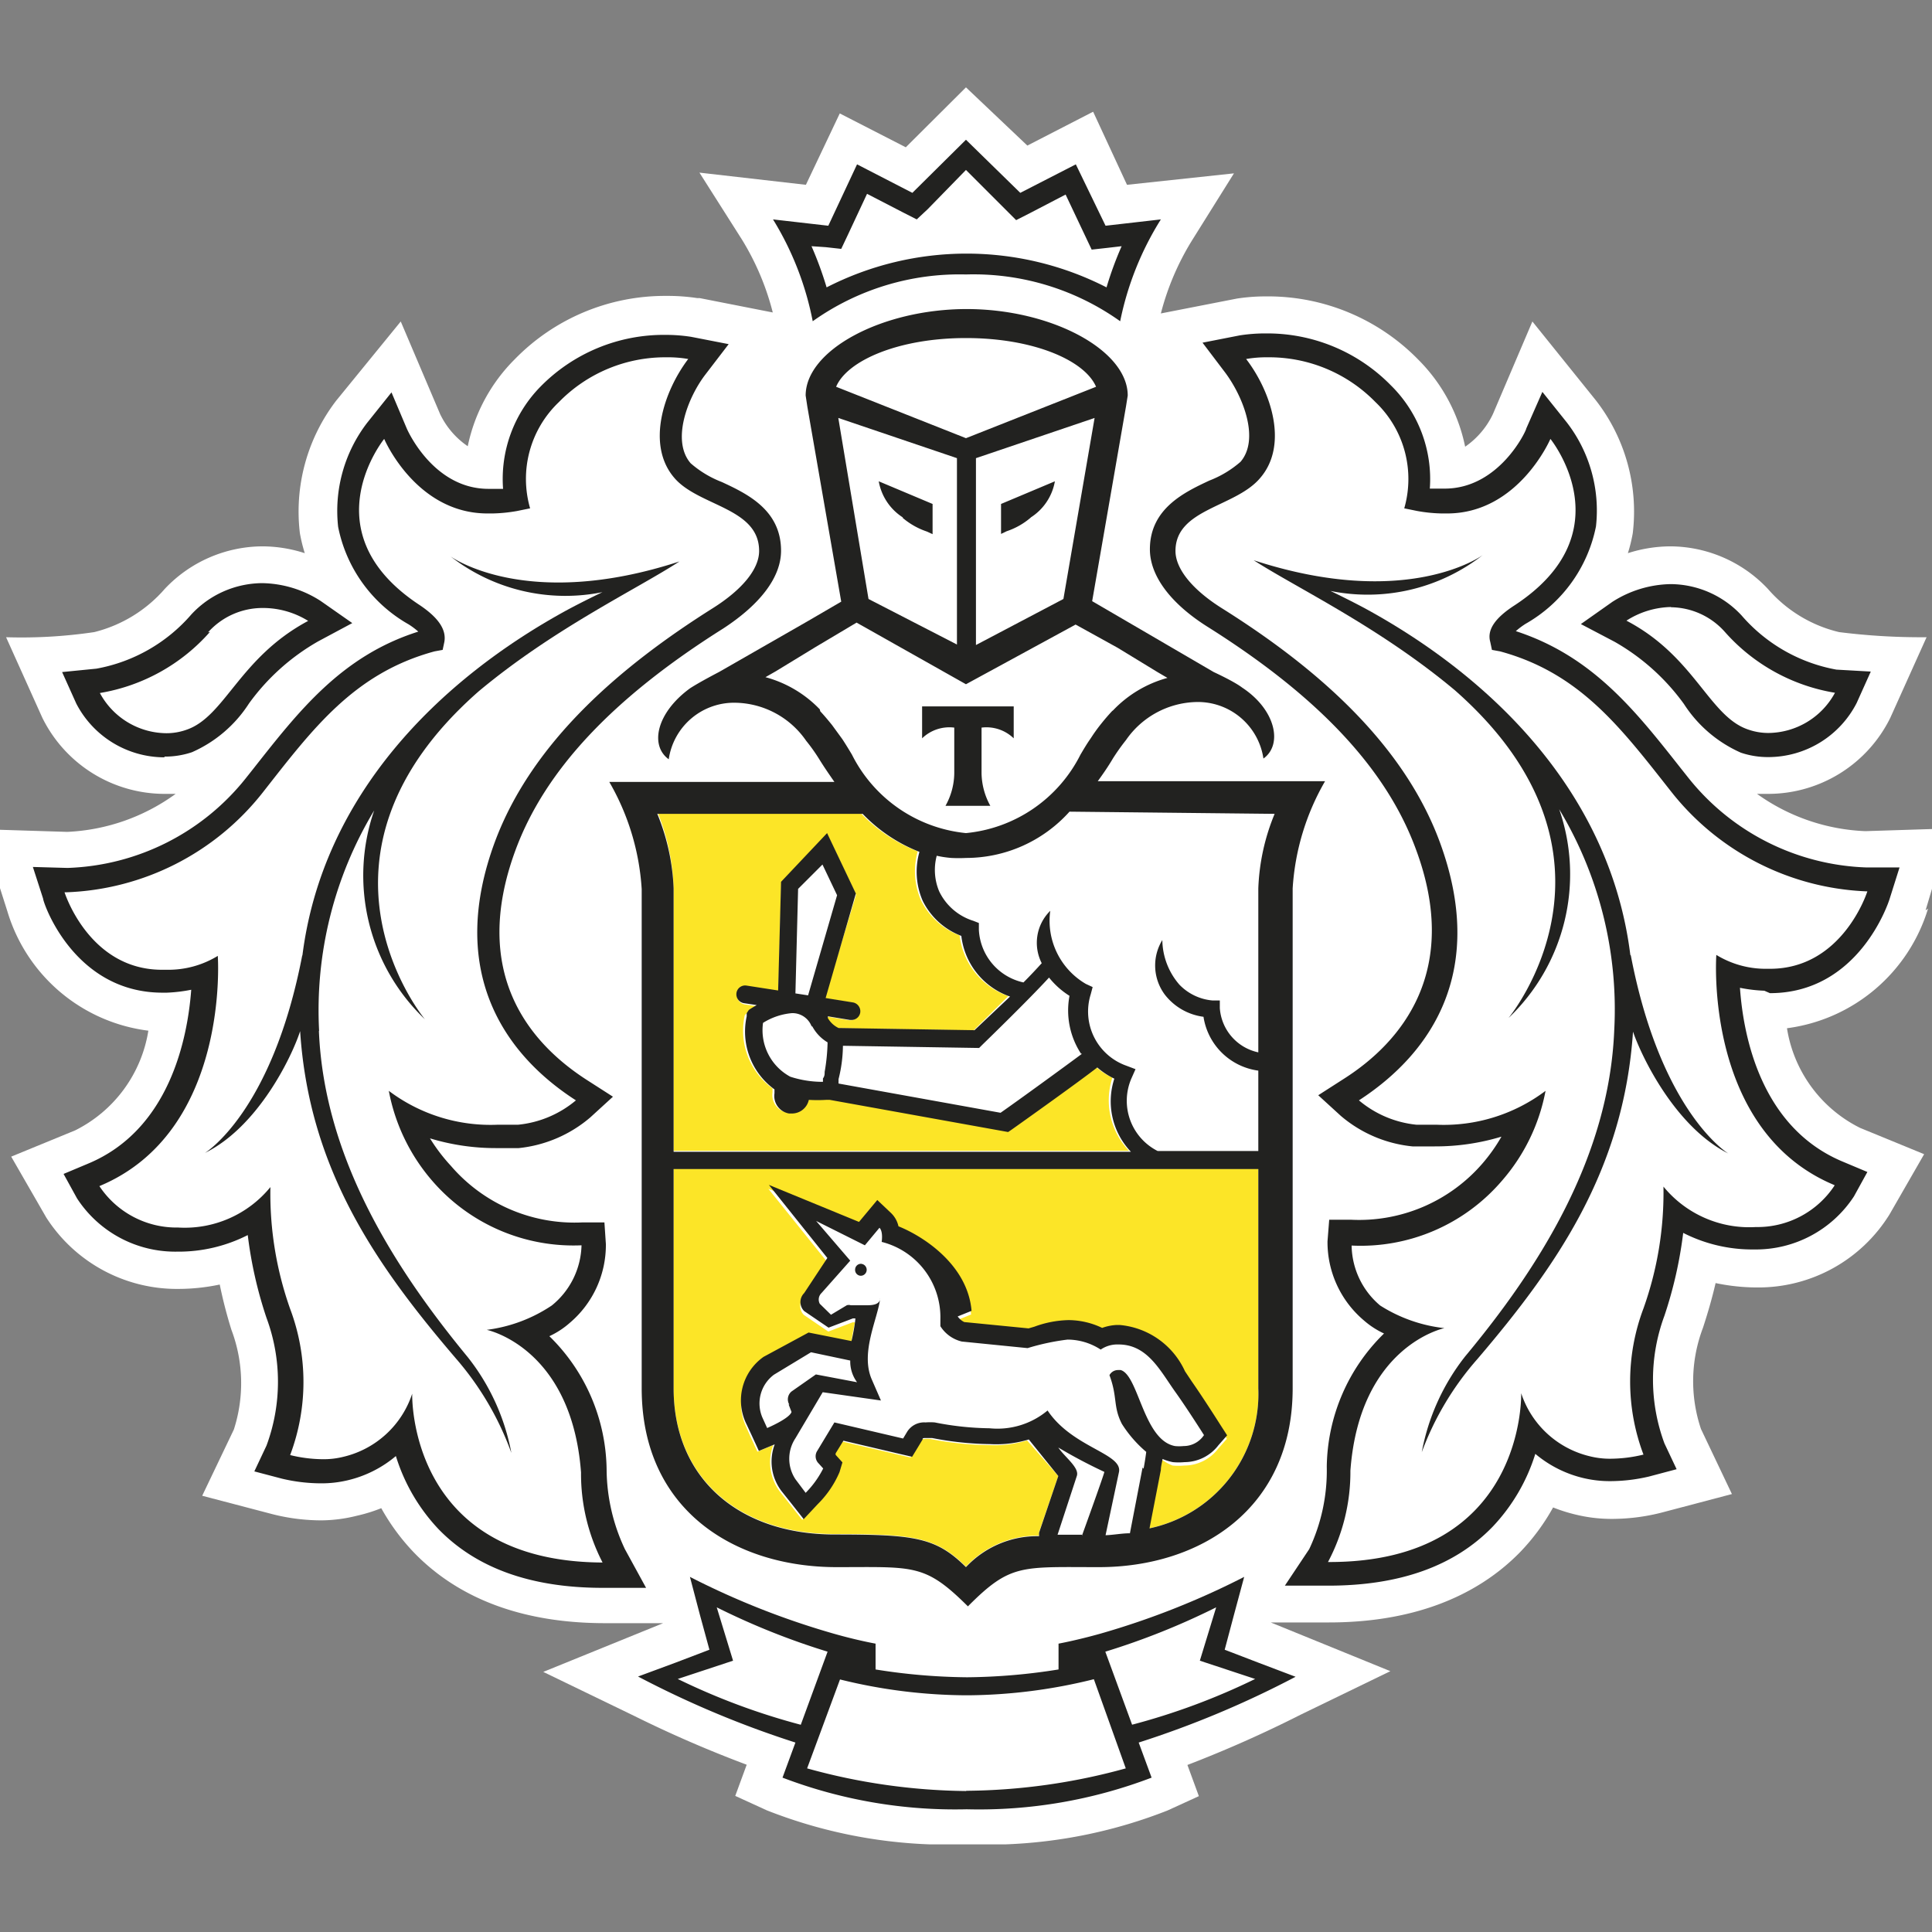 <?xml version="1.0" encoding="UTF-8" standalone="no"?>
<svg
   xmlns:dc="http://purl.org/dc/elements/1.1/"
   xmlns:cc="http://creativecommons.org/ns#"
   xmlns:rdf="http://www.w3.org/1999/02/22-rdf-syntax-ns#"
   xmlns:svg="http://www.w3.org/2000/svg"
   xmlns="http://www.w3.org/2000/svg"
   xmlns:sodipodi="http://sodipodi.sourceforge.net/DTD/sodipodi-0.dtd"
   xmlns:inkscape="http://www.inkscape.org/namespaces/inkscape"
   id="Layer_1"
   data-name="Layer 1"
   viewBox="0 0 100 100"
   version="1.1"
   sodipodi:docname="tinkoff.svg"
   width="100"
   height="100"
   inkscape:version="0.92.4 (5da689c313, 2019-01-14)">
  <rect x="0" y="0" width="100" height="100" fill="#808080" stroke="none"/>
  <sodipodi:namedview
     pagecolor="#ffffff"
     bordercolor="#666666"
     borderopacity="1"
     objecttolerance="10"
     gridtolerance="10"
     guidetolerance="10"
     inkscape:pageopacity="0"
     inkscape:pageshadow="2"
     inkscape:window-width="1920"
     inkscape:window-height="1016"
     id="namedview93"
     showgrid="false"
     inkscape:zoom="2.0838852"
     inkscape:cx="75.029999"
     inkscape:cy="-57.983978"
     inkscape:window-x="0"
     inkscape:window-y="27"
     inkscape:window-maximized="1"
     inkscape:current-layer="Layer_1" />
  <defs
     id="defs4">
    <style
       id="style2">.cls-1{fill:#222220;}.cls-2{fill:#fff;}.cls-3{fill:#fce527;}</style>
  </defs>
  <title
     id="title6">14</title>
  <g
     id="g937"
     style="opacity:1"
     transform="matrix(1.261,0,0,1.261,-44.577,21.23)">
    <path
       style="fill:#ffffff"
       inkscape:connector-curvature="0"
       id="path22"
       d="m 114.39,20.53 1,-3.36 -3.47,0.11 a 8.18,8.18 0 0 1 -4.45,-1.53 c 0.16,0 0.31,0 0.47,0 a 5.59,5.59 0 0 0 5,-3.12 l 1.49,-3.31 a 26.89,26.89 0 0 1 -3.59,-0.21 5.56,5.56 0 0 1 -2.92,-1.77 5.53,5.53 0 0 0 -4,-1.75 5.77,5.77 0 0 0 -1.75,0.28 6.44,6.44 0 0 0 0.2,-0.82 7.43,7.43 0 0 0 -1.52,-5.46 l -2.6,-3.23 -1.62,3.8 a 3.39,3.39 0 0 1 -1.14,1.34 7.05,7.05 0 0 0 -1.92,-3.57 8.62,8.62 0 0 0 -6.23,-2.6 7.78,7.78 0 0 0 -1.22,0.09 L 83,-3.97 a 10.85,10.85 0 0 1 1.28,-3 l 1.72,-2.75 -4.39,0.47 -1.39,-3 -2.7,1.39 -2.52,-2.39 -2.47,2.46 -2.71,-1.39 -1.39,2.93 -4.37,-0.5 1.74,2.74 a 10.72,10.72 0 0 1 1.27,3 l -3,-0.59 h -0.1 a 8,8 0 0 0 -1.26,-0.09 8.61,8.61 0 0 0 -6.23,2.6 7.06,7.06 0 0 0 -1.93,3.57 3.35,3.35 0 0 1 -1.13,-1.31 l -1.62,-3.81 -2.65,3.25 a 7.48,7.48 0 0 0 -1.49,5.44 6.72,6.72 0 0 0 0.2,0.82 5.7,5.7 0 0 0 -1.75,-0.28 5.54,5.54 0 0 0 -4,1.75 5.64,5.64 0 0 1 -2.89,1.77 20.38,20.38 0 0 1 -3.62,0.21 l 1.49,3.31 a 5.6,5.6 0 0 0 5,3.12 c 0.16,0 0.31,0 0.47,0 a 8.18,8.18 0 0 1 -4.45,1.56 l -3.53,-0.11 1.07,3.36 a 6.94,6.94 0 0 0 5.79,4.91 5.55,5.55 0 0 1 -3,4.09 l -2.63,1.08 1.44,2.5 a 6.37,6.37 0 0 0 5.42,2.93 8.28,8.28 0 0 0 1.7,-0.18 18.89,18.89 0 0 0 0.48,1.86 6.2,6.2 0 0 1 0.1,4.09 l -1.3,2.72 2.9,0.76 a 8.17,8.17 0 0 0 2,0.25 6.12,6.12 0 0 0 1.45,-0.19 6.49,6.49 0 0 0 1,-0.31 8.84,8.84 0 0 0 1.36,1.84 c 1.86,1.91 4.5,2.88 7.83,2.88 v 0 h 2.38 l -4.92,2 3.74,1.81 a 49.4,49.4 0 0 0 4.61,2 l -0.47,1.28 1.29,0.59 a 20.21,20.21 0 0 0 6.71,1.4 c 0,0 1,0 1.54,0 0.54,0 1.53,0 1.53,0 a 20.18,20.18 0 0 0 6.67,-1.39 l 1.29,-0.59 -0.47,-1.28 a 49.94,49.94 0 0 0 4.66,-2.07 l 3.67,-1.78 -4.91,-2 h 2.39 c 3.34,0 6,-1 7.84,-2.88 a 8.76,8.76 0 0 0 1.36,-1.84 6.75,6.75 0 0 0 1,0.31 6.19,6.19 0 0 0 1.42,0.16 8.29,8.29 0 0 0 2,-0.25 l 2.92,-0.77 -1.27,-2.67 a 6.16,6.16 0 0 1 0.08,-4.15 c 0.2,-0.61 0.38,-1.23 0.52,-1.84 a 8.37,8.37 0 0 0 1.71,0.18 6.33,6.33 0 0 0 5.43,-3 l 1.42,-2.47 -2.63,-1.08 a 5.53,5.53 0 0 1 -3,-4.09 7,7 0 0 0 5.79,-4.91 M 67.3,-2.82 Z"
       class="cls-2" />
    <path
       style="fill:#ffffff"
       inkscape:connector-curvature="0"
       id="path24"
       d="m 75,-2.97 c -2.79,0 -4.88,0.92 -5.33,2 l 5.33,2.1 5.34,-2.11 c -0.45,-1.08 -2.54,-2 -5.34,-2"
       class="cls-2" />
    <path
       style="fill:#ffffff"
       inkscape:connector-curvature="0"
       id="path26"
       d="M 75.07,52.75 H 75 a 21.83,21.83 0 0 1 -5.14,-0.66 l -1.38,3.66 a 23.61,23.61 0 0 0 13.08,0 L 80.21,52.1 a 21.89,21.89 0 0 1 -5.14,0.66"
       class="cls-2" />
    <path
       style="fill:#ffffff"
       inkscape:connector-curvature="0"
       id="path28"
       d="m 85.28,49.13 a 29.65,29.65 0 0 1 -4.55,1.82 l 1.09,3 a 27.29,27.29 0 0 0 5.06,-1.88 l -2.27,-0.75 z"
       class="cls-2" />
    <path
       style="fill:#ffffff"
       inkscape:connector-curvature="0"
       id="path30"
       d="m 64.76,49.13 0.67,2.19 -2.27,0.75 a 27.42,27.42 0 0 0 5.05,1.88 l 1.1,-3 a 29.71,29.71 0 0 1 -4.55,-1.82"
       class="cls-2" />
    <path
       style="fill:#ffffff"
       inkscape:connector-curvature="0"
       id="path32"
       d="m 75,-6.46 a 12.07,12.07 0 0 1 5.75,1.39 14.2,14.2 0 0 1 0.62,-1.69 l -0.6,0.07 -0.63,0.07 -0.27,-0.57 -0.8,-1.69 -1.46,0.76 -0.57,0.29 L 76.61,-8.25 75,-9.86 73.43,-8.25 73,-7.84 72.43,-8.13 70.96,-8.89 70.17,-7.2 69.9,-6.63 69.27,-6.7 68.67,-6.77 a 14.63,14.63 0 0 1 0.62,1.69 12.09,12.09 0 0 1 5.71,-1.38"
       class="cls-2" />
    <path
       style="fill:#ffffff"
       inkscape:connector-curvature="0"
       id="path34"
       d="m 107.12,13.12 a 2.5,2.5 0 0 0 0.83,0.14 3.13,3.13 0 0 0 2.73,-1.65 7.7,7.7 0 0 1 -4.53,-2.51 3,3 0 0 0 -2.21,-1 3.52,3.52 0 0 0 -1.84,0.56 c 2.83,1.51 3.41,3.93 5,4.47"
       class="cls-2" />
    <path
       style="fill:#ffffff"
       inkscape:connector-curvature="0"
       id="path36"
       d="m 42.1,13.26 a 2.44,2.44 0 0 0 0.82,-0.14 c 1.62,-0.54 2.2,-3 5,-4.47 a 3.52,3.52 0 0 0 -1.84,-0.56 3,3 0 0 0 -2.22,1 7.7,7.7 0 0 1 -4.52,2.51 3.13,3.13 0 0 0 2.73,1.65"
       class="cls-2" />
    <path
       style="fill:#ffffff"
       inkscape:connector-curvature="0"
       id="path38"
       d="M 107.88,22.95 H 108 c 3,0 4,-3.18 4,-3.18 h -0.06 a 10.75,10.75 0 0 1 -8.08,-4.09 c -2.05,-2.61 -3.74,-4.9 -7.06,-5.8 L 96.47,9.82 96.4,9.49 c -0.09,-0.51 0.26,-1 1,-1.5 4.59,-3 1.47,-6.83 1.47,-6.83 0,0 -1.31,3.06 -4.24,3.06 h -0.22 a 6.19,6.19 0 0 1 -1,-0.1 l -0.54,-0.1 a 4.36,4.36 0 0 0 -1.18,-4.36 6.1,6.1 0 0 0 -4.43,-1.84 4.85,4.85 0 0 0 -0.88,0.07 c 1,1.32 1.75,3.52 0.58,4.88 -1,1.17 -3.48,1.22 -3.48,3 0,0.74 0.69,1.59 1.92,2.36 3.71,2.34 7.39,5.44 8.93,9.59 1.91,5.18 -0.24,8.62 -3.32,10.6 a 4.34,4.34 0 0 0 2.36,1 c 0.29,0 0.56,0 0.82,0 a 7,7 0 0 0 4.48,-1.39 7.8,7.8 0 0 1 -1.67,3.7 7.64,7.64 0 0 1 -6.12,2.65 3.28,3.28 0 0 0 1.12,2.47 6.19,6.19 0 0 0 2.66,1 c 0,0 -3.48,0.71 -3.87,5.85 a 7.87,7.87 0 0 1 -0.92,3.75 h 0.06 c 8.08,0 7.87,-6.93 7.87,-6.93 a 3.92,3.92 0 0 0 2.82,2.59 3.36,3.36 0 0 0 0.84,0.1 5.83,5.83 0 0 0 1.36,-0.17 8.49,8.49 0 0 1 0,-6 14.14,14.14 0 0 0 0.81,-5 4.54,4.54 0 0 0 3.79,1.66 v 0 a 3.79,3.79 0 0 0 3.23,-1.7 c -5.39,-2.24 -4.85,-9.45 -4.85,-9.45 a 3.88,3.88 0 0 0 2.06,0.57 m -1.62,7.54 c -2.19,-1.08 -3.58,-3.95 -3.91,-5 C 102,31.2 99.21,35.14 96,38.94 a 12.16,12.16 0 0 0 -2.27,3.88 9,9 0 0 1 1.78,-3.93 c 3,-3.64 5.91,-8.17 6.12,-13.4 A 15.92,15.92 0 0 0 99.37,16.43 8.15,8.15 0 0 1 97.29,25 C 97.29,25 102.8,18.35 95,11.54 91.9,8.95 88.5,7.35 86.75,6.21 93.06,8.27 96.15,6 96.15,6 A 7.67,7.67 0 0 1 90,7.47 c 0.44,0.21 0.9,0.44 1.39,0.7 5.32,2.89 10.11,7.65 10.92,14.24 v -0.05 c 1.24,6.47 4,8.13 4,8.13"
       class="cls-2" />
    <path
       style="fill:#ffffff"
       inkscape:connector-curvature="0"
       id="path40"
       d="m 55.37,37.69 a 6.19,6.19 0 0 0 2.63,-0.94 3.28,3.28 0 0 0 1.17,-2.46 7.66,7.66 0 0 1 -6.13,-2.65 7.85,7.85 0 0 1 -1.78,-3.69 6.94,6.94 0 0 0 4.48,1.39 c 0.27,0 0.54,0 0.83,0 a 4.35,4.35 0 0 0 2.37,-1 c -3.08,-2 -5.24,-5.41 -3.33,-10.6 1.53,-4.15 5.22,-7.26 8.93,-9.59 1.23,-0.77 1.92,-1.63 1.92,-2.36 0,-1.74 -2.47,-1.79 -3.48,-3 -1.17,-1.36 -0.44,-3.55 0.57,-4.88 a 4.82,4.82 0 0 0 -0.88,-0.07 6.1,6.1 0 0 0 -4.43,1.84 4.35,4.35 0 0 0 -1.18,4.36 l -0.54,0.11 a 6.43,6.43 0 0 1 -1,0.1 h -0.21 c -2.94,0 -4.24,-3.06 -4.24,-3.06 0,0 -3.07,3.8 1.52,6.81 0.79,0.51 1.14,1 1,1.5 l -0.07,0.33 -0.33,0.06 c -3.32,0.9 -5,3.19 -7.06,5.8 A 10.74,10.74 0 0 1 38.1,19.75 H 38 c 0,0 1,3.18 4,3.18 h 0.14 a 3.88,3.88 0 0 0 2.06,-0.57 c 0,0 0.53,7.21 -4.86,9.45 a 3.8,3.8 0 0 0 3.23,1.7 v 0 a 4.54,4.54 0 0 0 3.79,-1.66 14.17,14.17 0 0 0 0.81,5 8.51,8.51 0 0 1 0,6 5.81,5.81 0 0 0 1.35,0.17 3.32,3.32 0 0 0 0.84,-0.1 3.92,3.92 0 0 0 2.82,-2.59 c 0,0 -0.21,6.93 7.87,6.93 h 0.06 A 7.92,7.92 0 0 1 59.2,43.51 c -0.38,-5.14 -3.87,-5.85 -3.87,-5.85 m -1.3,1.25 c -3.24,-3.8 -6,-7.74 -6.39,-13.43 -0.34,1 -1.72,3.9 -3.91,5 0,0 2.75,-1.66 4,-8.13 v 0.05 c 0.82,-6.59 5.6,-11.35 10.93,-14.24 0.49,-0.27 0.95,-0.49 1.39,-0.7 A 7.67,7.67 0 0 1 53.81,5.99 c 0,0 3.08,2.27 9.4,0.21 C 61.49,7.35 58.1,8.95 55,11.54 47.24,18.35 52.79,25 52.79,25 a 8.15,8.15 0 0 1 -2.08,-8.57 15.87,15.87 0 0 0 -2.26,9.06 c 0.21,5.24 3.09,9.76 6.11,13.4 a 9,9 0 0 1 1.79,3.93 12.28,12.28 0 0 0 -2.28,-3.88"
       class="cls-2" />
    <path
       style="fill:#ffffff"
       inkscape:connector-curvature="0"
       id="path42"
       d="m 69,12.35 c 0.13,0.14 0.26,0.3 0.39,0.45 l 0.09,0.11 0.35,0.48 0.08,0.11 c 0.13,0.2 0.26,0.42 0.39,0.63 a 5.89,5.89 0 0 0 4.7,3.23 5.89,5.89 0 0 0 4.69,-3.22 c 0.13,-0.22 0.26,-0.44 0.4,-0.64 l 0.06,-0.09 c 0.12,-0.17 0.24,-0.34 0.36,-0.5 l 0.08,-0.1 c 0.13,-0.16 0.26,-0.32 0.4,-0.46 l 0.06,-0.06 a 4.83,4.83 0 0 1 2.23,-1.33 l -0.4,-0.21 v 0 l -1.64,-1 -1.68,-1 -4.56,2.5 v 0 l -4.5,-2.45 -1.68,1 -1.64,1 v 0 l -0.42,0.24 A 4.83,4.83 0 0 1 69,12.28 l 0.07,0.07 m 4.15,-0.2 H 77 v 1.31 A 1.61,1.61 0 0 0 75.68,13.02 V 14.9 A 2.85,2.85 0 0 0 76,16.24 h -1.84 a 2.8,2.8 0 0 0 0.36,-1.33 v -1.88 a 1.61,1.61 0 0 0 -1.32,0.44 z"
       class="cls-2" />
    <path
       style="fill:#ffffff"
       inkscape:connector-curvature="0"
       id="path44"
       d="M 74.63,9.62 V 1.97 L 69.76,0.32 71,7.75 Z m -1,-5.77 V 5.08 L 73.39,4.97 a 3,3 0 0 1 -1,-0.57 2.22,2.22 0 0 1 -1,-1.49 z"
       class="cls-2" />
    <path
       style="fill:#ffffff"
       inkscape:connector-curvature="0"
       id="path46"
       d="m 79,7.75 1.28,-7.41 -4.87,1.65 v 7.65 z m -2.54,-3.9 2.21,-0.93 a 2.22,2.22 0 0 1 -1,1.49 3,3 0 0 1 -1,0.57 l -0.23,0.11 z"
       class="cls-2" />
    <path
       style="fill:#ffffff"
       inkscape:connector-curvature="0"
       id="path48"
       d="m 67.74,27.36 a 4.29,4.29 0 0 0 1.34,0.21 v -0.14 a 2.71,2.71 0 0 0 0.07,-0.27 7.68,7.68 0 0 0 0.12,-1.21 1.7,1.7 0 0 1 -0.64,-0.68 0.85,0.85 0 0 0 -0.82,-0.56 2.65,2.65 0 0 0 -1.24,0.43 2.17,2.17 0 0 0 1.12,2.21"
       class="cls-2" />
    <path
       style="fill:#ffffff"
       inkscape:connector-curvature="0"
       id="path50"
       d="m 78.51,23.3 c -0.9,1 -2.68,2.7 -2.76,2.78 l -0.11,0.11 -5.59,-0.09 a 5.76,5.76 0 0 1 -0.18,1.37 v 0.18 l 6.65,1.2 c 0.69,-0.48 2.6,-1.88 3.34,-2.42 a 3.24,3.24 0 0 1 -0.47,-2.37 3.34,3.34 0 0 1 -0.84,-0.75"
       class="cls-2" />
    <path
       style="fill:#ffffff"
       inkscape:connector-curvature="0"
       id="path52"
       d="M 79.27,16.57 A 5.71,5.71 0 0 1 75,18.47 v 0 a 5.9,5.9 0 0 1 -0.61,0 4.48,4.48 0 0 1 -0.6,-0.09 2.27,2.27 0 0 0 0.11,1.37 2.31,2.31 0 0 0 1.4,1.16 L 75.53,21 v 0.25 a 2.33,2.33 0 0 0 1.83,2.15 c 0.29,-0.3 0.55,-0.57 0.75,-0.79 a 1.84,1.84 0 0 1 0.35,-2.15 3,3 0 0 0 1.46,3 l 0.28,0.13 -0.08,0.3 a 2.36,2.36 0 0 0 1.47,2.93 l 0.37,0.14 -0.16,0.36 a 2.31,2.31 0 0 0 1.07,3 H 87 v -3.3 a 2.63,2.63 0 0 1 -2.26,-2.21 2.4,2.4 0 0 1 -1.58,-0.9 2,2 0 0 1 -0.1,-2.16 2.85,2.85 0 0 0 0.69,1.82 2.14,2.14 0 0 0 1.36,0.65 h 0.3 v 0.31 A 2,2 0 0 0 87,26.37 v -6.74 a 8.83,8.83 0 0 1 0.67,-3.06 z"
       class="cls-2" />
    <polygon
       transform="translate(0,-13.25)"
       style="fill:#ffffff"
       id="polygon54"
       points="69.06,31.89 68.1,32.91 67.98,37.2 68.47,37.27 69.66,33.16 "
       class="cls-2" />
    <path
       style="fill:#ffffff"
       inkscape:connector-curvature="0"
       id="path56"
       d="m 81.24,39.33 h 0.12 c 0.74,0.21 0.93,2.88 2.23,3.12 a 1.69,1.69 0 0 0 0.35,0 1,1 0 0 0 0.84,-0.45 c 0,0 -0.65,-1 -1.14,-1.72 -0.65,-0.91 -1.15,-2 -2.37,-2 h -0.09 a 1.22,1.22 0 0 0 -0.64,0.21 2.51,2.51 0 0 0 -1.36,-0.41 9.45,9.45 0 0 0 -1.64,0.35 v 0 l -2.7,-0.27 a 1.43,1.43 0 0 1 -0.88,-0.63 v -0.07 c 0,-0.07 0,-0.15 0,-0.22 a 3.19,3.19 0 0 0 -2.41,-3.17 c 0,0 0.07,-0.42 -0.09,-0.58 l -0.6,0.72 -2,-1 1.4,1.63 -1.26,1.4 a 0.37,0.37 0 0 0 -0.07,0.44 l 0.51,0.45 0.65,-0.39 a 0.3,0.3 0 0 1 0.16,0 c 0.18,0 0.45,0 0.69,0 0.24,0 0.49,-0.06 0.52,-0.3 -0.08,0.82 -0.84,2.24 -0.34,3.36 L 71.49,40.65 69.1,40.31 68,42.2 a 1.52,1.52 0 0 0 0,1.68 l 0.42,0.52 a 3.94,3.94 0 0 0 0.72,-1 L 68.95,43.19 A 0.4,0.4 0 0 1 68.9,42.67 l 0.7,-1.16 2.82,0.66 0.15,-0.25 a 0.82,0.82 0 0 1 0.77,-0.41 2.51,2.51 0 0 1 0.38,0 12.16,12.16 0 0 0 2.25,0.24 3.22,3.22 0 0 0 2.38,-0.73 c 1,1.52 3.09,1.76 2.93,2.53 l -0.55,2.59 c 0.36,0 0.71,0 1,-0.08 l 0.52,-2.7 c 0.06,-0.29 0.11,-0.69 0.11,-0.69 a 5,5 0 0 1 -1,-1.15 c -0.37,-0.7 -0.17,-1.07 -0.51,-2 a 0.4,0.4 0 0 1 0.34,-0.21 m -10.56,-3.8 a 0.24,0.24 0 0 1 -0.23,-0.26 0.24,0.24 0 0 1 0.26,-0.23 0.245,0.245 0 1 1 0,0.49"
       class="cls-2" />
    <path
       style="fill:#ffffff"
       inkscape:connector-curvature="0"
       id="path58"
       d="m 66.83,41.75 c 0,0 0.94,-0.39 1,-0.66 l -0.12,-0.31 a 0.42,0.42 0 0 1 0.09,-0.54 l 1,-0.7 1.69,0.32 A 1.43,1.43 0 0 1 70.21,38.97 L 68.6,38.63 67.08,39.55 A 1.47,1.47 0 0 0 66.6,41.3 Z"
       class="cls-2" />
    <path
       style="fill:#ffffff"
       inkscape:connector-curvature="0"
       id="path60"
       d="m 78.76,46.18 h 1 c 0,0 0.87,-2.54 0.92,-2.62 a 21.24,21.24 0 0 1 -1.89,-1 c 0.26,0.39 0.88,0.82 0.76,1.16 z"
       class="cls-2" />
    <path
       style="fill:#fce527"
       inkscape:connector-curvature="0"
       id="path62"
       d="M 87,31.13 H 63 v 9 c 0,3.69 2.67,6 6.61,6 3.29,0 4.16,0.13 5.39,1.34 a 4,4 0 0 1 3,-1.27 v -0.14 l 0.79,-2.31 -1.28,-1.46 a 4.63,4.63 0 0 1 -1.59,0.19 13,13 0 0 1 -2.38,-0.25 1.11,1.11 0 0 0 -0.25,0 c -0.11,0 -0.11,0 -0.14,0.06 l -0.15,0.25 -0.27,0.45 -0.52,-0.12 -2.3,-0.54 -0.32,0.52 v 0.06 l 0.28,0.31 -0.12,0.4 a 4.15,4.15 0 0 1 -0.89,1.31 l -0.58,0.62 -0.52,-0.66 -0.39,-0.49 a 2,2 0 0 1 -0.28,-1.92 v 0 l -0.65,0.27 -0.29,-0.63 -0.2,-0.45 a 2.19,2.19 0 0 1 0.73,-2.65 l 1.85,-1 1.76,0.35 c 0,-0.17 0.11,-0.77 0.16,-0.93 h -0.1 l -1,0.38 -1,-0.68 a 0.52,0.52 0 0 1 0,-0.74 l 0.95,-1.44 -2.41,-3 3.7,1.52 0.25,-0.3 0.5,-0.6 0.57,0.54 a 1.08,1.08 0 0 1 0.3,0.53 c 1,0.4 2.84,1.57 3,3.47 l -0.57,0.23 v 0 a 0.7,0.7 0 0 0 0.27,0.22 l 2.64,0.26 0.24,-0.07 a 4.27,4.27 0 0 1 1.4,-0.27 3.23,3.23 0 0 1 1.38,0.32 2.08,2.08 0 0 1 0.59,-0.12 h 0.13 a 3.26,3.26 0 0 1 2.68,1.9 l 0.29,0.42 c 0.49,0.7 1.14,1.71 1.16,1.76 l 0.29,0.45 -0.36,0.41 a 1.76,1.76 0 0 1 -1.39,0.69 2.56,2.56 0 0 1 -0.48,0 A 2.08,2.08 0 0 1 83,43.05 c 0,0.14 0,0.31 -0.08,0.45 l -0.46,2.41 A 5.64,5.64 0 0 0 87,40.15 Z"
       class="cls-3" />
    <path
       style="fill:#fce527"
       inkscape:connector-curvature="0"
       id="path64"
       d="m 63,30.4 h 18.69 a 3,3 0 0 1 -0.68,-3 3.11,3.11 0 0 1 -0.7,-0.46 c -0.73,0.54 -3,2.16 -3.54,2.57 l -0.12,0.08 -7.32,-1.32 h -0.15 a 6.1,6.1 0 0 1 -0.71,0 0.71,0.71 0 0 1 -0.69,0.56 H 67.66 A 0.73,0.73 0 0 1 67.06,28 v -0.16 a 2.93,2.93 0 0 1 -1.14,-3 L 66,24.75 66.11,24.67 c 0,0 0.14,-0.1 0.33,-0.2 l -0.53,-0.08 a 0.37,0.37 0 0 1 -0.3,-0.42 0.36,0.36 0 0 1 0.42,-0.3 l 1.27,0.2 0.12,-4.46 1.89,-2 1.18,2.48 -1.29,4.25 1.12,0.18 a 0.37,0.37 0 0 1 0.3,0.42 0.36,0.36 0 0 1 -0.36,0.3 H 70.2 l -0.91,-0.15 v 0.07 a 1,1 0 0 0 0.44,0.41 l 5.58,0.09 1.43,-1.41 a 3,3 0 0 1 -2,-2.49 2.93,2.93 0 0 1 -1.59,-1.45 3,3 0 0 1 -0.13,-2 6.52,6.52 0 0 1 -2.33,-1.56 H 62.36 A 9,9 0 0 1 63,19.63 Z"
       class="cls-3" />
    <path
       style="fill:#222220"
       inkscape:connector-curvature="0"
       id="path66"
       d="m 70.71,35.04 a 0.24,0.24 0 0 0 -0.26,0.23 0.24,0.24 0 0 0 0.23,0.26 0.245,0.245 0 1 0 0,-0.49"
       class="cls-1" />
    <path
       style="fill:#222220"
       inkscape:connector-curvature="0"
       id="path68"
       d="M 87,51.41 85.62,50.88 86,49.45 86.42,47.89 a 32.64,32.64 0 0 1 -5.9,2.33 c -1,0.28 -1.72,0.41 -1.72,0.41 v 1.06 a 24.84,24.84 0 0 1 -3.71,0.32 H 75 a 24.78,24.78 0 0 1 -3.71,-0.32 v -1.06 c 0,0 -0.74,-0.13 -1.72,-0.41 a 32.57,32.57 0 0 1 -5.9,-2.33 l 0.41,1.56 0.39,1.43 -1.39,0.53 -1.54,0.57 A 40.29,40.29 0 0 0 68,54.69 l -0.53,1.44 a 19.88,19.88 0 0 0 7.53,1.3 h 0.06 a 19.87,19.87 0 0 0 7.56,-1.3 l -0.53,-1.44 a 39.94,39.94 0 0 0 6.44,-2.7 z m -23.83,0.67 2.27,-0.75 -0.67,-2.19 a 29.68,29.68 0 0 0 4.55,1.82 l -1.1,3 A 27.51,27.51 0 0 1 63.17,52.08 M 75,56.68 A 25.22,25.22 0 0 1 68.48,55.75 L 69.83,52.1 A 21.87,21.87 0 0 0 75,52.75 h 0.11 a 21.93,21.93 0 0 0 5.14,-0.66 l 1.31,3.66 a 25.2,25.2 0 0 1 -6.54,0.92 m 6.8,-2.71 -1.1,-3 a 29.66,29.66 0 0 0 4.55,-1.82 l -0.67,2.19 2.27,0.75 a 27.39,27.39 0 0 1 -5.06,1.88"
       class="cls-1" />
    <path
       style="fill:#222220"
       inkscape:connector-curvature="0"
       id="path70"
       d="m 75,-5.57 a 10.37,10.37 0 0 1 6.33,1.92 12.53,12.53 0 0 1 1.67,-4.18 l -2.27,0.26 -1.22,-2.52 -2.28,1.17 -2.23,-2.18 -2.2,2.18 -2.27,-1.17 -1.18,2.52 -2.27,-0.26 a 12.5,12.5 0 0 1 1.63,4.18 10.39,10.39 0 0 1 6.29,-1.92 m -5.75,-1.12 0.63,0.07 0.27,-0.57 0.79,-1.69 1.47,0.76 0.57,0.29 0.45,-0.42 1.57,-1.61 1.61,1.61 0.45,0.45 0.57,-0.29 1.46,-0.76 0.8,1.69 0.27,0.57 0.63,-0.07 0.6,-0.07 a 14.2,14.2 0 0 0 -0.62,1.69 12.6,12.6 0 0 0 -11.49,0 14.63,14.63 0 0 0 -0.62,-1.69 z"
       class="cls-1" />
    <path
       style="fill:#222220"
       inkscape:connector-curvature="0"
       id="path72"
       d="m 108,23.93 c 3.64,0 4.86,-3.7 4.91,-3.86 l 0.41,-1.3 h -1.36 v 0 a 9.76,9.76 0 0 1 -7.34,-3.72 l -0.27,-0.34 c -1.86,-2.36 -3.62,-4.61 -6.78,-5.64 a 3.19,3.19 0 0 1 0.4,-0.3 5.93,5.93 0 0 0 2.89,-4 5.91,5.91 0 0 0 -1.2,-4.27 l -1,-1.25 -0.66,1.5 c 0,0.09 -1.11,2.47 -3.35,2.47 h -0.17 -0.44 a 5.4,5.4 0 0 0 -1.6,-4.24 7.1,7.1 0 0 0 -5.13,-2.13 6.79,6.79 0 0 0 -1.07,0.08 l -1.53,0.3 0.94,1.24 c 0.74,1 1.41,2.73 0.62,3.65 a 4.3,4.3 0 0 1 -1.28,0.77 c -1,0.47 -2.44,1.14 -2.44,2.82 0,1.09 0.85,2.23 2.38,3.19 4.53,2.85 7.32,5.82 8.53,9.1 1.87,5 -0.57,7.93 -2.94,9.44 l -1.06,0.68 0.93,0.85 a 5.34,5.34 0 0 0 2.94,1.25 c 0.32,0 0.62,0 0.91,0 a 9.33,9.33 0 0 0 2.74,-0.4 7,7 0 0 1 -0.77,1.09 6.69,6.69 0 0 1 -5.41,2.32 h -0.89 l -0.07,0.89 a 4.21,4.21 0 0 0 1.49,3.24 3.46,3.46 0 0 0 0.83,0.54 7.78,7.78 0 0 0 -2.35,5.47 7.54,7.54 0 0 1 -0.72,3.38 l -1,1.5 h 1.78 q 4.4,0 6.74,-2.41 a 7.63,7.63 0 0 0 1.76,-3 4.77,4.77 0 0 0 2,1 4.67,4.67 0 0 0 1.07,0.12 7,7 0 0 0 1.6,-0.19 l 1.13,-0.3 -0.5,-1.06 a 7.54,7.54 0 0 1 0,-5.24 17.25,17.25 0 0 0 0.77,-3.4 6.24,6.24 0 0 0 2.91,0.68 4.81,4.81 0 0 0 4.1,-2.18 l 0.55,-1 -1,-0.42 c -3.35,-1.39 -4.09,-5.12 -4.23,-7.14 a 6.24,6.24 0 0 0 1,0.12 z m 2.65,7.9 a 3.79,3.79 0 0 1 -3.23,1.7 v 0 a 4.55,4.55 0 0 1 -3.79,-1.66 14.15,14.15 0 0 1 -0.82,5 8.49,8.49 0 0 0 0,6 5.82,5.82 0 0 1 -1.36,0.17 3.37,3.37 0 0 1 -0.84,-0.1 3.92,3.92 0 0 1 -2.82,-2.59 c 0,0 0.21,6.93 -7.87,6.93 h -0.06 a 7.88,7.88 0 0 0 0.92,-3.75 c 0.38,-5.14 3.86,-5.85 3.86,-5.85 A 6.18,6.18 0 0 1 92,36.75 3.28,3.28 0 0 1 90.83,34.29 7.63,7.63 0 0 0 97,31.63 a 7.8,7.8 0 0 0 1.79,-3.69 6.94,6.94 0 0 1 -4.48,1.39 c -0.26,0 -0.54,0 -0.82,0 a 4.34,4.34 0 0 1 -2.36,-1 c 3.08,-2 5.23,-5.41 3.32,-10.6 C 92.92,13.58 89.23,10.47 85.52,8.14 84.29,7.37 83.6,6.51 83.6,5.78 c 0,-1.74 2.47,-1.79 3.48,-3 1.17,-1.36 0.44,-3.55 -0.58,-4.88 a 4.85,4.85 0 0 1 0.88,-0.07 6.1,6.1 0 0 1 4.43,1.84 4.36,4.36 0 0 1 1.18,4.36 l 0.54,0.11 a 6.3,6.3 0 0 0 1,0.1 h 0.22 c 2.93,0 4.24,-3.06 4.24,-3.06 0,0 3.11,3.83 -1.47,6.83 -0.79,0.51 -1.14,1 -1,1.5 l 0.07,0.33 0.33,0.06 c 3.32,0.9 5,3.19 7.06,5.8 a 10.75,10.75 0 0 0 7.96,4.05 H 112 c 0,0 -1,3.18 -4,3.18 h -0.14 a 3.88,3.88 0 0 1 -2.06,-0.57 c 0,0 -0.53,7.21 4.85,9.45"
       class="cls-1" />
    <path
       style="fill:#222220"
       inkscape:connector-curvature="0"
       id="path74"
       d="m 101.63,9.51 a 9,9 0 0 1 2.84,2.55 5.35,5.35 0 0 0 2.34,2 3.48,3.48 0 0 0 1.13,0.18 4.08,4.08 0 0 0 3.62,-2.22 l 0.58,-1.29 -1.41,-0.08 a 6.73,6.73 0 0 1 -3.89,-2.22 4,4 0 0 0 -2.91,-1.29 4.57,4.57 0 0 0 -2.4,0.73 l -1.29,0.91 z m 2.3,-1.42 a 3,3 0 0 1 2.21,1 7.7,7.7 0 0 0 4.53,2.51 3.14,3.14 0 0 1 -2.73,1.65 2.5,2.5 0 0 1 -0.83,-0.14 c -1.61,-0.54 -2.19,-3 -5,-4.47 a 3.51,3.51 0 0 1 1.84,-0.56"
       class="cls-1" />
    <path
       style="fill:#222220"
       inkscape:connector-curvature="0"
       id="path76"
       d="m 102.27,22.36 v 0 C 101.45,15.77 96.67,11.01 91.35,8.12 90.86,7.86 90.4,7.63 89.96,7.42 a 7.68,7.68 0 0 0 6.25,-1.47 c 0,0 -3.08,2.27 -9.4,0.21 1.75,1.13 5.14,2.73 8.25,5.33 7.75,6.81 2.21,13.46 2.21,13.46 a 8.15,8.15 0 0 0 2.08,-8.57 15.93,15.93 0 0 1 2.26,9.06 c -0.21,5.24 -3.09,9.76 -6.12,13.4 A 9,9 0 0 0 93.71,42.77 12.16,12.16 0 0 1 96,38.94 c 3.24,-3.8 6,-7.74 6.38,-13.43 0.34,1 1.72,3.9 3.91,5 0,0 -2.76,-1.66 -4,-8.13"
       class="cls-1" />
    <path
       style="fill:#222220"
       inkscape:connector-curvature="0"
       id="path78"
       d="m 61,46.75 a 7.77,7.77 0 0 1 -0.75,-3.27 7.78,7.78 0 0 0 -2.35,-5.47 3.41,3.41 0 0 0 0.83,-0.54 4.19,4.19 0 0 0 1.49,-3.24 l -0.06,-0.89 h -0.9 a 6.69,6.69 0 0 1 -5.4,-2.32 7.29,7.29 0 0 1 -0.86,-1.13 9.29,9.29 0 0 0 2.73,0.4 c 0.29,0 0.59,0 0.91,0 a 5.36,5.36 0 0 0 2.94,-1.26 l 0.93,-0.85 -1.06,-0.68 c -2.37,-1.52 -4.8,-4.4 -2.94,-9.44 1.21,-3.28 4,-6.25 8.53,-9.1 1.53,-1 2.37,-2.11 2.37,-3.19 0,-1.68 -1.4,-2.34 -2.43,-2.82 A 4.27,4.27 0 0 1 63.7,2.18 c -0.8,-0.92 -0.13,-2.69 0.61,-3.65 l 0.95,-1.24 -1.54,-0.3 A 6.72,6.72 0 0 0 62.66,-3.09 7.09,7.09 0 0 0 57.53,-0.96 5.41,5.41 0 0 0 56,3.23 H 55.56 55.4 c -2.25,0 -3.31,-2.38 -3.35,-2.47 l -0.63,-1.49 -1,1.25 a 5.94,5.94 0 0 0 -1.19,4.27 5.92,5.92 0 0 0 2.89,4 3,3 0 0 1 0.4,0.3 c -3.16,1 -4.92,3.28 -6.78,5.64 l -0.27,0.34 a 9.76,9.76 0 0 1 -7.35,3.72 l -1.42,-0.04 0.42,1.3 c 0,0.16 1.26,3.86 4.9,3.86 h 0.18 a 6.38,6.38 0 0 0 1,-0.12 c -0.15,2 -0.89,5.75 -4.24,7.14 l -1,0.42 0.55,1 a 4.81,4.81 0 0 0 4.11,2.19 6.25,6.25 0 0 0 2.9,-0.68 17.15,17.15 0 0 0 0.77,3.4 7.54,7.54 0 0 1 0,5.24 l -0.5,1.06 1.14,0.3 a 7,7 0 0 0 1.6,0.19 4.63,4.63 0 0 0 1.07,-0.12 4.75,4.75 0 0 0 2,-1 7.63,7.63 0 0 0 1.75,3 q 2.34,2.41 6.74,2.41 h 1.78 z m -0.86,0.55 c -8.08,0 -7.87,-6.93 -7.87,-6.93 a 3.92,3.92 0 0 1 -2.82,2.59 3.32,3.32 0 0 1 -0.84,0.1 5.78,5.78 0 0 1 -1.35,-0.17 8.51,8.51 0 0 0 0,-6 14.17,14.17 0 0 1 -0.81,-5 4.54,4.54 0 0 1 -3.79,1.66 v 0 a 3.8,3.8 0 0 1 -3.23,-1.7 c 5.38,-2.24 4.86,-9.45 4.86,-9.45 a 3.88,3.88 0 0 1 -2.06,0.57 H 42 c -3,0 -4,-3.18 -4,-3.18 h 0.06 a 10.74,10.74 0 0 0 8.07,-4.09 c 2.05,-2.61 3.74,-4.9 7.06,-5.8 l 0.33,-0.06 0.07,-0.33 c 0.09,-0.51 -0.26,-1 -1,-1.5 -4.58,-3 -1.47,-6.83 -1.47,-6.83 0,0 1.3,3.06 4.24,3.06 h 0.21 a 6.44,6.44 0 0 0 1,-0.1 l 0.54,-0.11 a 4.35,4.35 0 0 1 1.18,-4.36 6.1,6.1 0 0 1 4.43,-1.84 4.81,4.81 0 0 1 0.88,0.07 c -1,1.32 -1.74,3.52 -0.57,4.88 1,1.17 3.48,1.22 3.48,3 0,0.74 -0.69,1.59 -1.92,2.36 -3.71,2.34 -7.39,5.44 -8.93,9.59 -1.91,5.18 0.25,8.62 3.33,10.6 a 4.35,4.35 0 0 1 -2.37,1 c -0.29,0 -0.56,0 -0.83,0 a 6.94,6.94 0 0 1 -4.48,-1.39 7.85,7.85 0 0 0 1.78,3.69 7.66,7.66 0 0 0 6.13,2.65 3.28,3.28 0 0 1 -1.22,2.47 6.19,6.19 0 0 1 -2.67,1 c 0,0 3.48,0.71 3.87,5.85 a 7.92,7.92 0 0 0 0.91,3.75 z"
       class="cls-1" />
    <path
       style="fill:#222220"
       inkscape:connector-curvature="0"
       id="path80"
       d="m 42.1,14.22 a 3.48,3.48 0 0 0 1.13,-0.18 5.34,5.34 0 0 0 2.34,-2 9,9 0 0 1 2.84,-2.55 l 1.4,-0.75 -1.3,-0.91 A 4.56,4.56 0 0 0 46.11,7.1 4,4 0 0 0 43.2,8.39 6.73,6.73 0 0 1 39.31,10.61 l -1.41,0.14 0.58,1.29 a 4.08,4.08 0 0 0 3.62,2.21 m 1.79,-5.13 a 3,3 0 0 1 2.22,-1 3.52,3.52 0 0 1 1.89,0.53 c -2.83,1.51 -3.41,3.93 -5,4.47 a 2.44,2.44 0 0 1 -0.82,0.14 3.13,3.13 0 0 1 -2.73,-1.65 7.7,7.7 0 0 0 4.52,-2.51"
       class="cls-1" />
    <path
       style="fill:#222220"
       inkscape:connector-curvature="0"
       id="path82"
       d="M 48.45,25.49 A 15.87,15.87 0 0 1 50.71,16.43 8.15,8.15 0 0 0 52.79,25 C 52.79,25 47.24,18.35 55,11.54 58.1,8.95 61.49,7.35 63.24,6.21 56.93,8.27 53.84,6 53.84,6 a 7.67,7.67 0 0 0 6.24,1.47 c -0.44,0.21 -0.9,0.44 -1.39,0.7 -5.33,2.89 -10.11,7.65 -10.93,14.24 v -0.05 c -1.24,6.47 -4,8.13 -4,8.13 2.19,-1.08 3.57,-3.95 3.91,-5 0.37,5.69 3.14,9.63 6.39,13.43 a 12.27,12.27 0 0 1 2.28,3.88 9,9 0 0 0 -1.79,-3.93 c -3,-3.64 -5.9,-8.17 -6.11,-13.4"
       class="cls-1" />
    <path
       style="fill:#222220"
       inkscape:connector-curvature="0"
       id="path84"
       d="m 73.2,12.16 v 1.31 a 1.61,1.61 0 0 1 1.32,-0.44 v 1.88 a 2.8,2.8 0 0 1 -0.36,1.33 H 76 a 2.85,2.85 0 0 1 -0.36,-1.33 v -1.88 a 1.61,1.61 0 0 1 1.32,0.44 v -1.31 z"
       class="cls-1" />
    <path
       style="fill:#222220"
       inkscape:connector-curvature="0"
       id="path86"
       d="m 72.39,4.41 a 3,3 0 0 0 1,0.57 l 0.24,0.11 V 3.85 L 71.42,2.92 a 2.22,2.22 0 0 0 1,1.49"
       class="cls-1" />
    <path
       style="fill:#222220"
       inkscape:connector-curvature="0"
       id="path88"
       d="m 77.65,4.41 a 2.21,2.21 0 0 0 1,-1.49 l -2.21,0.93 v 1.23 l 0.23,-0.11 a 2.94,2.94 0 0 0 1,-0.57"
       class="cls-1" />
    <path
       style="fill:#222220"
       inkscape:connector-curvature="0"
       id="path90"
       d="m 81.64,-0.6 c 0,-1.87 -3.14,-3.55 -6.61,-3.55 v 0 c -3.47,0 -6.61,1.68 -6.61,3.55 l 0.07,0.46 1.39,8 -1.39,0.81 -3.63,2.08 v 0 c 0,0 -0.81,0.42 -1.19,0.67 -1.37,1 -1.66,2.34 -0.87,2.91 a 2.71,2.71 0 0 1 2.77,-2.32 3.6,3.6 0 0 1 2.87,1.56 7.4,7.4 0 0 1 0.54,0.76 c 0.21,0.34 0.42,0.64 0.62,0.93 h -9.24 a 10,10 0 0 1 1.33,4.4 v 20.49 c 0,5 3.82,7.34 8,7.34 3.19,0 3.62,-0.15 5.39,1.61 1.75,-1.76 2.18,-1.61 5.38,-1.61 4.13,0 7.95,-2.37 7.95,-7.34 V 19.63 a 10,10 0 0 1 1.33,-4.4 h -9.33 c 0.21,-0.29 0.42,-0.59 0.62,-0.93 a 8.62,8.62 0 0 1 0.54,-0.76 3.61,3.61 0 0 1 2.87,-1.56 2.72,2.72 0 0 1 2.77,2.32 c 0.8,-0.57 0.51,-2 -0.87,-2.91 C 86,11.13 85.17,10.75 85.17,10.75 v 0 l -3.6,-2.1 -1.39,-0.81 1.39,-8 z M 69.76,0.32 74.63,1.97 V 9.62 L 71,7.75 Z m 1,16.25 a 6.51,6.51 0 0 0 2.33,1.56 3,3 0 0 0 0.13,2 2.92,2.92 0 0 0 1.59,1.45 3,3 0 0 0 2,2.49 l -1.46,1.38 -5.58,-0.09 a 1,1 0 0 1 -0.44,-0.41 v -0.07 l 0.91,0.15 h 0.06 a 0.36,0.36 0 0 0 0.36,-0.3 0.37,0.37 0 0 0 -0.3,-0.42 l -1.12,-0.18 1.24,-4.29 -1.18,-2.48 -1.89,2 -0.12,4.46 -1.29,-0.2 a 0.36,0.36 0 0 0 -0.42,0.3 0.37,0.37 0 0 0 0.3,0.42 l 0.53,0.08 c -0.19,0.11 -0.32,0.19 -0.33,0.21 L 66,24.75 v 0.13 a 2.93,2.93 0 0 0 1.14,3 v 0.16 a 0.73,0.73 0 0 0 0.6,0.83 h 0.12 a 0.71,0.71 0 0 0 0.69,-0.56 6.07,6.07 0 0 0 0.71,0 h 0.15 l 7.32,1.32 0.12,-0.08 c 0.58,-0.41 2.81,-2 3.54,-2.57 a 3.12,3.12 0 0 0 0.7,0.46 3,3 0 0 0 0.68,3 H 63 V 19.63 a 8.94,8.94 0 0 0 -0.67,-3.06 z m 9,9.85 c -0.74,0.55 -2.65,1.94 -3.34,2.42 l -6.65,-1.2 v -0.18 a 5.79,5.79 0 0 0 0.18,-1.37 l 5.59,0.09 0.11,-0.11 c 0.08,-0.08 1.86,-1.8 2.76,-2.78 a 3.37,3.37 0 0 0 0.84,0.75 3.24,3.24 0 0 0 0.47,2.37 M 68.68,25.27 a 1.7,1.7 0 0 0 0.64,0.68 7.77,7.77 0 0 1 -0.12,1.21 c 0,0.09 0,0.18 -0.07,0.27 v 0.14 a 4.29,4.29 0 0 1 -1.34,-0.21 2.17,2.17 0 0 1 -1.12,-2.21 2.65,2.65 0 0 1 1.19,-0.4 0.84,0.84 0 0 1 0.81,0.56 M 68,23.94 l 0.11,-4.29 1,-1 0.6,1.26 -1.19,4.11 z m 11.76,22.22 h -1 l 0.79,-2.41 c 0.12,-0.34 -0.5,-0.78 -0.76,-1.17 a 20.87,20.87 0 0 0 1.89,1 c 0,0.08 -0.92,2.62 -0.92,2.62 m 2.49,-2.8 -0.52,2.7 c -0.33,0 -0.68,0.07 -1,0.08 l 0.55,-2.59 c 0.16,-0.77 -1.91,-1 -2.93,-2.53 a 3.21,3.21 0 0 1 -2.38,0.73 12.18,12.18 0 0 1 -2.25,-0.24 2.41,2.41 0 0 0 -0.38,0 0.82,0.82 0 0 0 -0.77,0.41 l -0.15,0.25 -2.82,-0.66 -0.7,1.16 a 0.41,0.41 0 0 0 0.05,0.52 l 0.19,0.21 a 3.94,3.94 0 0 1 -0.72,1 L 68,43.88 a 1.52,1.52 0 0 1 0,-1.68 l 1.12,-1.89 2.39,0.34 -0.37,-0.85 c -0.5,-1.12 0.26,-2.54 0.34,-3.36 0,0.25 -0.26,0.3 -0.52,0.3 -0.26,0 -0.51,0 -0.69,0 a 0.29,0.29 0 0 0 -0.16,0 L 69.46,37.13 69,36.68 a 0.37,0.37 0 0 1 0.07,-0.44 l 1.18,-1.33 -1.4,-1.63 2,1 0.6,-0.72 c 0.16,0.16 0.09,0.58 0.09,0.58 a 3.19,3.19 0 0 1 2.41,3.17 c 0,0.07 0,0.14 0,0.22 v 0.07 a 1.43,1.43 0 0 0 0.88,0.63 l 2.7,0.27 v 0 a 9.47,9.47 0 0 1 1.64,-0.35 2.5,2.5 0 0 1 1.36,0.41 1.21,1.21 0 0 1 0.64,-0.21 h 0.09 c 1.21,0 1.72,1.1 2.37,2 0.49,0.69 1.14,1.72 1.14,1.72 a 1,1 0 0 1 -0.84,0.45 1.75,1.75 0 0 1 -0.35,0 c -1.3,-0.24 -1.49,-2.91 -2.23,-3.12 h -0.12 a 0.4,0.4 0 0 0 -0.34,0.21 c 0.34,0.91 0.14,1.28 0.51,2 a 5,5 0 0 0 1,1.15 c 0,0 -0.05,0.39 -0.11,0.69 m -14.57,-2.64 0.12,0.31 c -0.08,0.27 -1,0.66 -1,0.66 l -0.2,-0.44 a 1.47,1.47 0 0 1 0.48,-1.75 l 1.52,-0.92 1.61,0.34 a 1.43,1.43 0 0 0 0.28,0.89 l -1.69,-0.32 -1,0.7 a 0.42,0.42 0 0 0 -0.09,0.54 M 82.53,45.92 83,43.5 c 0,-0.14 0.05,-0.31 0.07,-0.45 a 2.07,2.07 0 0 0 0.42,0.13 2.58,2.58 0 0 0 0.48,0 1.76,1.76 0 0 0 1.39,-0.69 l 0.36,-0.41 -0.29,-0.45 c 0,0 -0.67,-1.06 -1.16,-1.76 l -0.28,-0.42 a 3.26,3.26 0 0 0 -2.68,-1.9 h -0.13 a 2.05,2.05 0 0 0 -0.59,0.12 3.22,3.22 0 0 0 -1.38,-0.32 4.28,4.28 0 0 0 -1.4,0.27 l -0.24,0.07 -2.64,-0.26 A 0.71,0.71 0 0 1 74.66,37.2 v 0 l 0.57,-0.23 c -0.16,-1.9 -2,-3.07 -3,-3.47 a 1.08,1.08 0 0 0 -0.3,-0.54 l -0.57,-0.54 -0.5,0.6 -0.25,0.3 -3.7,-1.52 2.4,3 -0.95,1.44 a 0.52,0.52 0 0 0 0,0.74 l 1,0.68 1,-0.38 h 0.1 c 0,0.15 -0.11,0.76 -0.16,0.93 l -1.76,-0.35 -1.85,1 A 2.19,2.19 0 0 0 66,41.64 l 0.21,0.45 0.29,0.63 0.65,-0.27 v 0 a 2,2 0 0 0 0.28,1.92 l 0.39,0.49 0.52,0.66 0.58,-0.62 a 4.11,4.11 0 0 0 0.89,-1.31 l 0.12,-0.4 -0.28,-0.31 v -0.06 l 0.32,-0.52 2.3,0.54 0.52,0.12 0.28,-0.46 0.15,-0.25 c 0,-0.05 0,-0.06 0.14,-0.06 h 0.25 a 13,13 0 0 0 2.38,0.25 4.63,4.63 0 0 0 1.59,-0.19 l 1.21,1.5 -0.79,2.33 v 0.14 a 4,4 0 0 0 -3,1.27 c -1.23,-1.22 -2.09,-1.34 -5.39,-1.34 -3.94,0 -6.61,-2.31 -6.61,-6 v -9 h 24 v 9 a 5.64,5.64 0 0 1 -4.52,5.76 M 87.67,16.57 A 8.81,8.81 0 0 0 87,19.63 v 6.73 a 2,2 0 0 1 -1.58,-1.82 v -0.31 h -0.3 a 2.14,2.14 0 0 1 -1.36,-0.65 2.85,2.85 0 0 1 -0.7,-1.83 2,2 0 0 0 0.11,2.25 2.4,2.4 0 0 0 1.58,0.9 2.63,2.63 0 0 0 2.25,2.21 v 3.3 h -4.13 a 2.31,2.31 0 0 1 -1.07,-3 l 0.16,-0.36 -0.37,-0.14 a 2.36,2.36 0 0 1 -1.47,-2.93 l 0.08,-0.3 -0.28,-0.13 a 3,3 0 0 1 -1.46,-3 1.84,1.84 0 0 0 -0.35,2.15 c -0.2,0.22 -0.46,0.5 -0.75,0.79 A 2.33,2.33 0 0 1 75.53,21.33 V 21.05 L 75.3,20.96 a 2.32,2.32 0 0 1 -1.4,-1.21 2.27,2.27 0 0 1 -0.1,-1.46 4.28,4.28 0 0 0 0.6,0.09 5.92,5.92 0 0 0 0.61,0 v 0 a 5.71,5.71 0 0 0 4.24,-1.9 z m -6.45,-6.82 1.64,1 v 0 l 0.41,0.24 a 4.84,4.84 0 0 0 -2.23,1.33 L 81,12.35 c -0.14,0.15 -0.27,0.3 -0.4,0.46 l -0.08,0.1 q -0.19,0.24 -0.36,0.5 L 80.1,13.5 c -0.14,0.2 -0.27,0.42 -0.4,0.64 A 5.89,5.89 0 0 1 75,17.36 5.89,5.89 0 0 1 70.32,14.14 C 70.19,13.92 70.06,13.71 69.93,13.51 L 69.85,13.4 69.5,12.92 69.41,12.81 C 69.28,12.65 69.15,12.5 69.02,12.36 L 69,12.28 a 4.83,4.83 0 0 0 -2.23,-1.32 l 0.42,-0.24 v 0 l 1.64,-1 1.68,-1 4.49,2.53 v 0 L 79.5,8.8 Z M 79,7.75 75.41,9.64 V 1.97 l 4.87,-1.65 z m -4,-6.6 -5.33,-2.11 c 0.45,-1.07 2.55,-2 5.33,-2 2.78,0 4.88,0.92 5.34,2 z"
       class="cls-1" />
  </g>
</svg>
